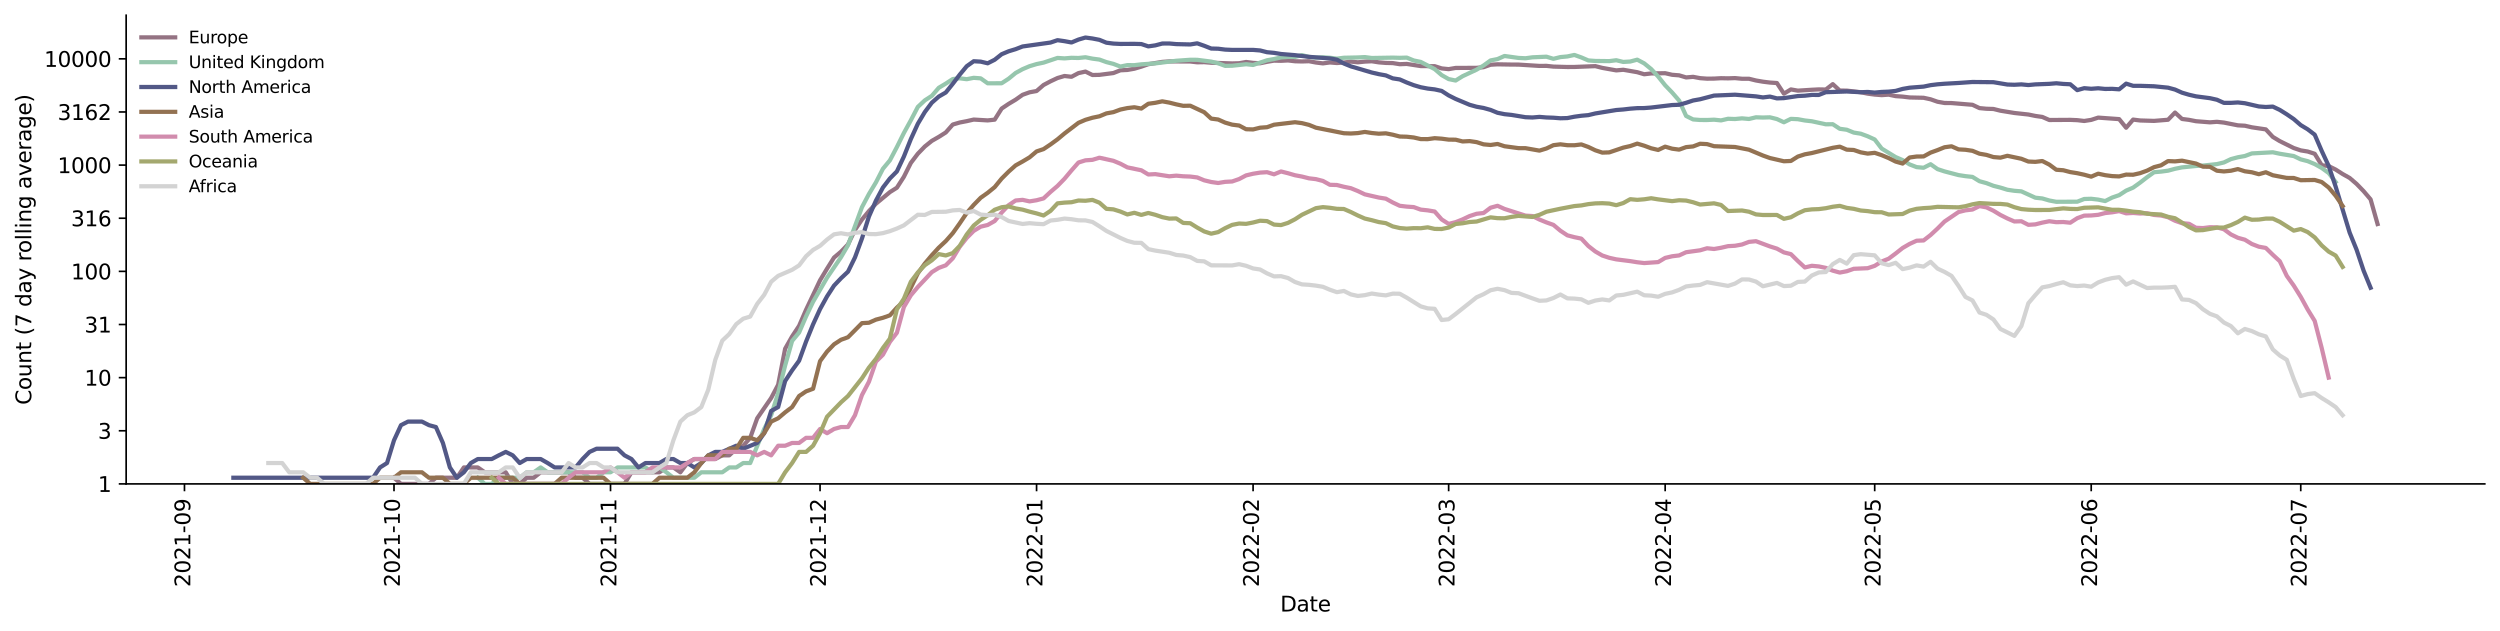 <?xml version="1.0" encoding="utf-8" standalone="no"?>
<!DOCTYPE svg PUBLIC "-//W3C//DTD SVG 1.1//EN"
  "http://www.w3.org/Graphics/SVG/1.1/DTD/svg11.dtd">
<svg xmlns:xlink="http://www.w3.org/1999/xlink" width="1182.891pt" height="298.621pt" viewBox="0 0 1182.891 298.621" xmlns="http://www.w3.org/2000/svg" version="1.1">
 <defs>
  <style type="text/css">*{stroke-linejoin: round; stroke-linecap: butt}</style>
 </defs>
 <g id="figure_1">
  <g id="patch_1">
   <path d="M 0 298.621 
L 1182.891 298.621 
L 1182.891 0 
L 0 0 
z
" style="fill: #ffffff"/>
  </g>
  <g id="axes_1">
   <g id="patch_2">
    <path d="M 59.691 228.96 
L 1175.691 228.96 
L 1175.691 7.2 
L 59.691 7.2 
z
" style="fill: #ffffff"/>
   </g>
   <g id="matplotlib.axis_1">
    <g id="xtick_1">
     <g id="line2d_1">
      <defs>
       <path id="m1a6fc1df89" d="M 0 0 
L 0 3.5 
" style="stroke: #000000; stroke-width: 0.8"/>
      </defs>
      <g>
       <use xlink:href="#m1a6fc1df89" x="87.285" y="228.96" style="stroke: #000000; stroke-width: 0.8"/>
      </g>
     </g>
     <g id="text_1">
      <!-- 2021-09 -->
      <g transform="translate(90.044 277.743)rotate(-90)scale(0.1 -0.1)">
       <defs>
        <path id="DejaVuSans-32" d="M 1228 531 
L 3431 531 
L 3431 0 
L 469 0 
L 469 531 
Q 828 903 1448 1529 
Q 2069 2156 2228 2338 
Q 2531 2678 2651 2914 
Q 2772 3150 2772 3378 
Q 2772 3750 2511 3984 
Q 2250 4219 1831 4219 
Q 1534 4219 1204 4116 
Q 875 4013 500 3803 
L 500 4441 
Q 881 4594 1212 4672 
Q 1544 4750 1819 4750 
Q 2544 4750 2975 4387 
Q 3406 4025 3406 3419 
Q 3406 3131 3298 2873 
Q 3191 2616 2906 2266 
Q 2828 2175 2409 1742 
Q 1991 1309 1228 531 
z
" transform="scale(0.016)"/>
        <path id="DejaVuSans-30" d="M 2034 4250 
Q 1547 4250 1301 3770 
Q 1056 3291 1056 2328 
Q 1056 1369 1301 889 
Q 1547 409 2034 409 
Q 2525 409 2770 889 
Q 3016 1369 3016 2328 
Q 3016 3291 2770 3770 
Q 2525 4250 2034 4250 
z
M 2034 4750 
Q 2819 4750 3233 4129 
Q 3647 3509 3647 2328 
Q 3647 1150 3233 529 
Q 2819 -91 2034 -91 
Q 1250 -91 836 529 
Q 422 1150 422 2328 
Q 422 3509 836 4129 
Q 1250 4750 2034 4750 
z
" transform="scale(0.016)"/>
        <path id="DejaVuSans-31" d="M 794 531 
L 1825 531 
L 1825 4091 
L 703 3866 
L 703 4441 
L 1819 4666 
L 2450 4666 
L 2450 531 
L 3481 531 
L 3481 0 
L 794 0 
L 794 531 
z
" transform="scale(0.016)"/>
        <path id="DejaVuSans-2d" d="M 313 2009 
L 1997 2009 
L 1997 1497 
L 313 1497 
L 313 2009 
z
" transform="scale(0.016)"/>
        <path id="DejaVuSans-39" d="M 703 97 
L 703 672 
Q 941 559 1184 500 
Q 1428 441 1663 441 
Q 2288 441 2617 861 
Q 2947 1281 2994 2138 
Q 2813 1869 2534 1725 
Q 2256 1581 1919 1581 
Q 1219 1581 811 2004 
Q 403 2428 403 3163 
Q 403 3881 828 4315 
Q 1253 4750 1959 4750 
Q 2769 4750 3195 4129 
Q 3622 3509 3622 2328 
Q 3622 1225 3098 567 
Q 2575 -91 1691 -91 
Q 1453 -91 1209 -44 
Q 966 3 703 97 
z
M 1959 2075 
Q 2384 2075 2632 2365 
Q 2881 2656 2881 3163 
Q 2881 3666 2632 3958 
Q 2384 4250 1959 4250 
Q 1534 4250 1286 3958 
Q 1038 3666 1038 3163 
Q 1038 2656 1286 2365 
Q 1534 2075 1959 2075 
z
" transform="scale(0.016)"/>
       </defs>
       <use xlink:href="#DejaVuSans-32"/>
       <use xlink:href="#DejaVuSans-30" x="63.623"/>
       <use xlink:href="#DejaVuSans-32" x="127.246"/>
       <use xlink:href="#DejaVuSans-31" x="190.869"/>
       <use xlink:href="#DejaVuSans-2d" x="254.492"/>
       <use xlink:href="#DejaVuSans-30" x="290.576"/>
       <use xlink:href="#DejaVuSans-39" x="354.199"/>
      </g>
     </g>
    </g>
    <g id="xtick_2">
     <g id="line2d_2">
      <g>
       <use xlink:href="#m1a6fc1df89" x="186.426" y="228.96" style="stroke: #000000; stroke-width: 0.8"/>
      </g>
     </g>
     <g id="text_2">
      <!-- 2021-10 -->
      <g transform="translate(189.186 277.743)rotate(-90)scale(0.1 -0.1)">
       <use xlink:href="#DejaVuSans-32"/>
       <use xlink:href="#DejaVuSans-30" x="63.623"/>
       <use xlink:href="#DejaVuSans-32" x="127.246"/>
       <use xlink:href="#DejaVuSans-31" x="190.869"/>
       <use xlink:href="#DejaVuSans-2d" x="254.492"/>
       <use xlink:href="#DejaVuSans-31" x="290.576"/>
       <use xlink:href="#DejaVuSans-30" x="354.199"/>
      </g>
     </g>
    </g>
    <g id="xtick_3">
     <g id="line2d_3">
      <g>
       <use xlink:href="#m1a6fc1df89" x="288.872" y="228.96" style="stroke: #000000; stroke-width: 0.8"/>
      </g>
     </g>
     <g id="text_3">
      <!-- 2021-11 -->
      <g transform="translate(291.632 277.743)rotate(-90)scale(0.1 -0.1)">
       <use xlink:href="#DejaVuSans-32"/>
       <use xlink:href="#DejaVuSans-30" x="63.623"/>
       <use xlink:href="#DejaVuSans-32" x="127.246"/>
       <use xlink:href="#DejaVuSans-31" x="190.869"/>
       <use xlink:href="#DejaVuSans-2d" x="254.492"/>
       <use xlink:href="#DejaVuSans-31" x="290.576"/>
       <use xlink:href="#DejaVuSans-31" x="354.199"/>
      </g>
     </g>
    </g>
    <g id="xtick_4">
     <g id="line2d_4">
      <g>
       <use xlink:href="#m1a6fc1df89" x="388.013" y="228.96" style="stroke: #000000; stroke-width: 0.8"/>
      </g>
     </g>
     <g id="text_4">
      <!-- 2021-12 -->
      <g transform="translate(390.773 277.743)rotate(-90)scale(0.1 -0.1)">
       <use xlink:href="#DejaVuSans-32"/>
       <use xlink:href="#DejaVuSans-30" x="63.623"/>
       <use xlink:href="#DejaVuSans-32" x="127.246"/>
       <use xlink:href="#DejaVuSans-31" x="190.869"/>
       <use xlink:href="#DejaVuSans-2d" x="254.492"/>
       <use xlink:href="#DejaVuSans-31" x="290.576"/>
       <use xlink:href="#DejaVuSans-32" x="354.199"/>
      </g>
     </g>
    </g>
    <g id="xtick_5">
     <g id="line2d_5">
      <g>
       <use xlink:href="#m1a6fc1df89" x="490.459" y="228.96" style="stroke: #000000; stroke-width: 0.8"/>
      </g>
     </g>
     <g id="text_5">
      <!-- 2022-01 -->
      <g transform="translate(493.219 277.743)rotate(-90)scale(0.1 -0.1)">
       <use xlink:href="#DejaVuSans-32"/>
       <use xlink:href="#DejaVuSans-30" x="63.623"/>
       <use xlink:href="#DejaVuSans-32" x="127.246"/>
       <use xlink:href="#DejaVuSans-32" x="190.869"/>
       <use xlink:href="#DejaVuSans-2d" x="254.492"/>
       <use xlink:href="#DejaVuSans-30" x="290.576"/>
       <use xlink:href="#DejaVuSans-31" x="354.199"/>
      </g>
     </g>
    </g>
    <g id="xtick_6">
     <g id="line2d_6">
      <g>
       <use xlink:href="#m1a6fc1df89" x="592.905" y="228.96" style="stroke: #000000; stroke-width: 0.8"/>
      </g>
     </g>
     <g id="text_6">
      <!-- 2022-02 -->
      <g transform="translate(595.665 277.743)rotate(-90)scale(0.1 -0.1)">
       <use xlink:href="#DejaVuSans-32"/>
       <use xlink:href="#DejaVuSans-30" x="63.623"/>
       <use xlink:href="#DejaVuSans-32" x="127.246"/>
       <use xlink:href="#DejaVuSans-32" x="190.869"/>
       <use xlink:href="#DejaVuSans-2d" x="254.492"/>
       <use xlink:href="#DejaVuSans-30" x="290.576"/>
       <use xlink:href="#DejaVuSans-32" x="354.199"/>
      </g>
     </g>
    </g>
    <g id="xtick_7">
     <g id="line2d_7">
      <g>
       <use xlink:href="#m1a6fc1df89" x="685.437" y="228.96" style="stroke: #000000; stroke-width: 0.8"/>
      </g>
     </g>
     <g id="text_7">
      <!-- 2022-03 -->
      <g transform="translate(688.197 277.743)rotate(-90)scale(0.1 -0.1)">
       <defs>
        <path id="DejaVuSans-33" d="M 2597 2516 
Q 3050 2419 3304 2112 
Q 3559 1806 3559 1356 
Q 3559 666 3084 287 
Q 2609 -91 1734 -91 
Q 1441 -91 1130 -33 
Q 819 25 488 141 
L 488 750 
Q 750 597 1062 519 
Q 1375 441 1716 441 
Q 2309 441 2620 675 
Q 2931 909 2931 1356 
Q 2931 1769 2642 2001 
Q 2353 2234 1838 2234 
L 1294 2234 
L 1294 2753 
L 1863 2753 
Q 2328 2753 2575 2939 
Q 2822 3125 2822 3475 
Q 2822 3834 2567 4026 
Q 2313 4219 1838 4219 
Q 1578 4219 1281 4162 
Q 984 4106 628 3988 
L 628 4550 
Q 988 4650 1302 4700 
Q 1616 4750 1894 4750 
Q 2613 4750 3031 4423 
Q 3450 4097 3450 3541 
Q 3450 3153 3228 2886 
Q 3006 2619 2597 2516 
z
" transform="scale(0.016)"/>
       </defs>
       <use xlink:href="#DejaVuSans-32"/>
       <use xlink:href="#DejaVuSans-30" x="63.623"/>
       <use xlink:href="#DejaVuSans-32" x="127.246"/>
       <use xlink:href="#DejaVuSans-32" x="190.869"/>
       <use xlink:href="#DejaVuSans-2d" x="254.492"/>
       <use xlink:href="#DejaVuSans-30" x="290.576"/>
       <use xlink:href="#DejaVuSans-33" x="354.199"/>
      </g>
     </g>
    </g>
    <g id="xtick_8">
     <g id="line2d_8">
      <g>
       <use xlink:href="#m1a6fc1df89" x="787.883" y="228.96" style="stroke: #000000; stroke-width: 0.8"/>
      </g>
     </g>
     <g id="text_8">
      <!-- 2022-04 -->
      <g transform="translate(790.642 277.743)rotate(-90)scale(0.1 -0.1)">
       <defs>
        <path id="DejaVuSans-34" d="M 2419 4116 
L 825 1625 
L 2419 1625 
L 2419 4116 
z
M 2253 4666 
L 3047 4666 
L 3047 1625 
L 3713 1625 
L 3713 1100 
L 3047 1100 
L 3047 0 
L 2419 0 
L 2419 1100 
L 313 1100 
L 313 1709 
L 2253 4666 
z
" transform="scale(0.016)"/>
       </defs>
       <use xlink:href="#DejaVuSans-32"/>
       <use xlink:href="#DejaVuSans-30" x="63.623"/>
       <use xlink:href="#DejaVuSans-32" x="127.246"/>
       <use xlink:href="#DejaVuSans-32" x="190.869"/>
       <use xlink:href="#DejaVuSans-2d" x="254.492"/>
       <use xlink:href="#DejaVuSans-30" x="290.576"/>
       <use xlink:href="#DejaVuSans-34" x="354.199"/>
      </g>
     </g>
    </g>
    <g id="xtick_9">
     <g id="line2d_9">
      <g>
       <use xlink:href="#m1a6fc1df89" x="887.024" y="228.96" style="stroke: #000000; stroke-width: 0.8"/>
      </g>
     </g>
     <g id="text_9">
      <!-- 2022-05 -->
      <g transform="translate(889.784 277.743)rotate(-90)scale(0.1 -0.1)">
       <defs>
        <path id="DejaVuSans-35" d="M 691 4666 
L 3169 4666 
L 3169 4134 
L 1269 4134 
L 1269 2991 
Q 1406 3038 1543 3061 
Q 1681 3084 1819 3084 
Q 2600 3084 3056 2656 
Q 3513 2228 3513 1497 
Q 3513 744 3044 326 
Q 2575 -91 1722 -91 
Q 1428 -91 1123 -41 
Q 819 9 494 109 
L 494 744 
Q 775 591 1075 516 
Q 1375 441 1709 441 
Q 2250 441 2565 725 
Q 2881 1009 2881 1497 
Q 2881 1984 2565 2268 
Q 2250 2553 1709 2553 
Q 1456 2553 1204 2497 
Q 953 2441 691 2322 
L 691 4666 
z
" transform="scale(0.016)"/>
       </defs>
       <use xlink:href="#DejaVuSans-32"/>
       <use xlink:href="#DejaVuSans-30" x="63.623"/>
       <use xlink:href="#DejaVuSans-32" x="127.246"/>
       <use xlink:href="#DejaVuSans-32" x="190.869"/>
       <use xlink:href="#DejaVuSans-2d" x="254.492"/>
       <use xlink:href="#DejaVuSans-30" x="290.576"/>
       <use xlink:href="#DejaVuSans-35" x="354.199"/>
      </g>
     </g>
    </g>
    <g id="xtick_10">
     <g id="line2d_10">
      <g>
       <use xlink:href="#m1a6fc1df89" x="989.47" y="228.96" style="stroke: #000000; stroke-width: 0.8"/>
      </g>
     </g>
     <g id="text_10">
      <!-- 2022-06 -->
      <g transform="translate(992.23 277.743)rotate(-90)scale(0.1 -0.1)">
       <defs>
        <path id="DejaVuSans-36" d="M 2113 2584 
Q 1688 2584 1439 2293 
Q 1191 2003 1191 1497 
Q 1191 994 1439 701 
Q 1688 409 2113 409 
Q 2538 409 2786 701 
Q 3034 994 3034 1497 
Q 3034 2003 2786 2293 
Q 2538 2584 2113 2584 
z
M 3366 4563 
L 3366 3988 
Q 3128 4100 2886 4159 
Q 2644 4219 2406 4219 
Q 1781 4219 1451 3797 
Q 1122 3375 1075 2522 
Q 1259 2794 1537 2939 
Q 1816 3084 2150 3084 
Q 2853 3084 3261 2657 
Q 3669 2231 3669 1497 
Q 3669 778 3244 343 
Q 2819 -91 2113 -91 
Q 1303 -91 875 529 
Q 447 1150 447 2328 
Q 447 3434 972 4092 
Q 1497 4750 2381 4750 
Q 2619 4750 2861 4703 
Q 3103 4656 3366 4563 
z
" transform="scale(0.016)"/>
       </defs>
       <use xlink:href="#DejaVuSans-32"/>
       <use xlink:href="#DejaVuSans-30" x="63.623"/>
       <use xlink:href="#DejaVuSans-32" x="127.246"/>
       <use xlink:href="#DejaVuSans-32" x="190.869"/>
       <use xlink:href="#DejaVuSans-2d" x="254.492"/>
       <use xlink:href="#DejaVuSans-30" x="290.576"/>
       <use xlink:href="#DejaVuSans-36" x="354.199"/>
      </g>
     </g>
    </g>
    <g id="xtick_11">
     <g id="line2d_11">
      <g>
       <use xlink:href="#m1a6fc1df89" x="1088.612" y="228.96" style="stroke: #000000; stroke-width: 0.8"/>
      </g>
     </g>
     <g id="text_11">
      <!-- 2022-07 -->
      <g transform="translate(1091.371 277.743)rotate(-90)scale(0.1 -0.1)">
       <defs>
        <path id="DejaVuSans-37" d="M 525 4666 
L 3525 4666 
L 3525 4397 
L 1831 0 
L 1172 0 
L 2766 4134 
L 525 4134 
L 525 4666 
z
" transform="scale(0.016)"/>
       </defs>
       <use xlink:href="#DejaVuSans-32"/>
       <use xlink:href="#DejaVuSans-30" x="63.623"/>
       <use xlink:href="#DejaVuSans-32" x="127.246"/>
       <use xlink:href="#DejaVuSans-32" x="190.869"/>
       <use xlink:href="#DejaVuSans-2d" x="254.492"/>
       <use xlink:href="#DejaVuSans-30" x="290.576"/>
       <use xlink:href="#DejaVuSans-37" x="354.199"/>
      </g>
     </g>
    </g>
    <g id="text_12">
     <!-- Date -->
     <g transform="translate(605.74 289.341)scale(0.1 -0.1)">
      <defs>
       <path id="DejaVuSans-44" d="M 1259 4147 
L 1259 519 
L 2022 519 
Q 2988 519 3436 956 
Q 3884 1394 3884 2338 
Q 3884 3275 3436 3711 
Q 2988 4147 2022 4147 
L 1259 4147 
z
M 628 4666 
L 1925 4666 
Q 3281 4666 3915 4102 
Q 4550 3538 4550 2338 
Q 4550 1131 3912 565 
Q 3275 0 1925 0 
L 628 0 
L 628 4666 
z
" transform="scale(0.016)"/>
       <path id="DejaVuSans-61" d="M 2194 1759 
Q 1497 1759 1228 1600 
Q 959 1441 959 1056 
Q 959 750 1161 570 
Q 1363 391 1709 391 
Q 2188 391 2477 730 
Q 2766 1069 2766 1631 
L 2766 1759 
L 2194 1759 
z
M 3341 1997 
L 3341 0 
L 2766 0 
L 2766 531 
Q 2569 213 2275 61 
Q 1981 -91 1556 -91 
Q 1019 -91 701 211 
Q 384 513 384 1019 
Q 384 1609 779 1909 
Q 1175 2209 1959 2209 
L 2766 2209 
L 2766 2266 
Q 2766 2663 2505 2880 
Q 2244 3097 1772 3097 
Q 1472 3097 1187 3025 
Q 903 2953 641 2809 
L 641 3341 
Q 956 3463 1253 3523 
Q 1550 3584 1831 3584 
Q 2591 3584 2966 3190 
Q 3341 2797 3341 1997 
z
" transform="scale(0.016)"/>
       <path id="DejaVuSans-74" d="M 1172 4494 
L 1172 3500 
L 2356 3500 
L 2356 3053 
L 1172 3053 
L 1172 1153 
Q 1172 725 1289 603 
Q 1406 481 1766 481 
L 2356 481 
L 2356 0 
L 1766 0 
Q 1100 0 847 248 
Q 594 497 594 1153 
L 594 3053 
L 172 3053 
L 172 3500 
L 594 3500 
L 594 4494 
L 1172 4494 
z
" transform="scale(0.016)"/>
       <path id="DejaVuSans-65" d="M 3597 1894 
L 3597 1613 
L 953 1613 
Q 991 1019 1311 708 
Q 1631 397 2203 397 
Q 2534 397 2845 478 
Q 3156 559 3463 722 
L 3463 178 
Q 3153 47 2828 -22 
Q 2503 -91 2169 -91 
Q 1331 -91 842 396 
Q 353 884 353 1716 
Q 353 2575 817 3079 
Q 1281 3584 2069 3584 
Q 2775 3584 3186 3129 
Q 3597 2675 3597 1894 
z
M 3022 2063 
Q 3016 2534 2758 2815 
Q 2500 3097 2075 3097 
Q 1594 3097 1305 2825 
Q 1016 2553 972 2059 
L 3022 2063 
z
" transform="scale(0.016)"/>
      </defs>
      <use xlink:href="#DejaVuSans-44"/>
      <use xlink:href="#DejaVuSans-61" x="77.002"/>
      <use xlink:href="#DejaVuSans-74" x="138.281"/>
      <use xlink:href="#DejaVuSans-65" x="177.49"/>
     </g>
    </g>
   </g>
   <g id="matplotlib.axis_2">
    <g id="ytick_1">
     <g id="line2d_12">
      <defs>
       <path id="m52cf02fa16" d="M 0 0 
L -3.5 0 
" style="stroke: #000000; stroke-width: 0.8"/>
      </defs>
      <g>
       <use xlink:href="#m52cf02fa16" x="59.691" y="228.96" style="stroke: #000000; stroke-width: 0.8"/>
      </g>
     </g>
     <g id="text_13">
      <!-- 1 -->
      <g transform="translate(46.328 232.759)scale(0.1 -0.1)">
       <use xlink:href="#DejaVuSans-31"/>
      </g>
     </g>
    </g>
    <g id="ytick_2">
     <g id="line2d_13">
      <g>
       <use xlink:href="#m52cf02fa16" x="59.691" y="203.82" style="stroke: #000000; stroke-width: 0.8"/>
      </g>
     </g>
     <g id="text_14">
      <!-- 3 -->
      <g transform="translate(46.328 207.619)scale(0.1 -0.1)">
       <use xlink:href="#DejaVuSans-33"/>
      </g>
     </g>
    </g>
    <g id="ytick_3">
     <g id="line2d_14">
      <g>
       <use xlink:href="#m52cf02fa16" x="59.691" y="178.68" style="stroke: #000000; stroke-width: 0.8"/>
      </g>
     </g>
     <g id="text_15">
      <!-- 10 -->
      <g transform="translate(39.966 182.479)scale(0.1 -0.1)">
       <use xlink:href="#DejaVuSans-31"/>
       <use xlink:href="#DejaVuSans-30" x="63.623"/>
      </g>
     </g>
    </g>
    <g id="ytick_4">
     <g id="line2d_15">
      <g>
       <use xlink:href="#m52cf02fa16" x="59.691" y="153.54" style="stroke: #000000; stroke-width: 0.8"/>
      </g>
     </g>
     <g id="text_16">
      <!-- 31 -->
      <g transform="translate(39.966 157.34)scale(0.1 -0.1)">
       <use xlink:href="#DejaVuSans-33"/>
       <use xlink:href="#DejaVuSans-31" x="63.623"/>
      </g>
     </g>
    </g>
    <g id="ytick_5">
     <g id="line2d_16">
      <g>
       <use xlink:href="#m52cf02fa16" x="59.691" y="128.401" style="stroke: #000000; stroke-width: 0.8"/>
      </g>
     </g>
     <g id="text_17">
      <!-- 100 -->
      <g transform="translate(33.603 132.2)scale(0.1 -0.1)">
       <use xlink:href="#DejaVuSans-31"/>
       <use xlink:href="#DejaVuSans-30" x="63.623"/>
       <use xlink:href="#DejaVuSans-30" x="127.246"/>
      </g>
     </g>
    </g>
    <g id="ytick_6">
     <g id="line2d_17">
      <g>
       <use xlink:href="#m52cf02fa16" x="59.691" y="103.261" style="stroke: #000000; stroke-width: 0.8"/>
      </g>
     </g>
     <g id="text_18">
      <!-- 316 -->
      <g transform="translate(33.603 107.06)scale(0.1 -0.1)">
       <use xlink:href="#DejaVuSans-33"/>
       <use xlink:href="#DejaVuSans-31" x="63.623"/>
       <use xlink:href="#DejaVuSans-36" x="127.246"/>
      </g>
     </g>
    </g>
    <g id="ytick_7">
     <g id="line2d_18">
      <g>
       <use xlink:href="#m52cf02fa16" x="59.691" y="78.121" style="stroke: #000000; stroke-width: 0.8"/>
      </g>
     </g>
     <g id="text_19">
      <!-- 1000 -->
      <g transform="translate(27.241 81.92)scale(0.1 -0.1)">
       <use xlink:href="#DejaVuSans-31"/>
       <use xlink:href="#DejaVuSans-30" x="63.623"/>
       <use xlink:href="#DejaVuSans-30" x="127.246"/>
       <use xlink:href="#DejaVuSans-30" x="190.869"/>
      </g>
     </g>
    </g>
    <g id="ytick_8">
     <g id="line2d_19">
      <g>
       <use xlink:href="#m52cf02fa16" x="59.691" y="52.981" style="stroke: #000000; stroke-width: 0.8"/>
      </g>
     </g>
     <g id="text_20">
      <!-- 3162 -->
      <g transform="translate(27.241 56.78)scale(0.1 -0.1)">
       <use xlink:href="#DejaVuSans-33"/>
       <use xlink:href="#DejaVuSans-31" x="63.623"/>
       <use xlink:href="#DejaVuSans-36" x="127.246"/>
       <use xlink:href="#DejaVuSans-32" x="190.869"/>
      </g>
     </g>
    </g>
    <g id="ytick_9">
     <g id="line2d_20">
      <g>
       <use xlink:href="#m52cf02fa16" x="59.691" y="27.841" style="stroke: #000000; stroke-width: 0.8"/>
      </g>
     </g>
     <g id="text_21">
      <!-- 10000 -->
      <g transform="translate(20.878 31.64)scale(0.1 -0.1)">
       <use xlink:href="#DejaVuSans-31"/>
       <use xlink:href="#DejaVuSans-30" x="63.623"/>
       <use xlink:href="#DejaVuSans-30" x="127.246"/>
       <use xlink:href="#DejaVuSans-30" x="190.869"/>
       <use xlink:href="#DejaVuSans-30" x="254.492"/>
      </g>
     </g>
    </g>
    <g id="text_22">
     <!-- Count (7 day rolling average) -->
     <g transform="translate(14.798 191.548)rotate(-90)scale(0.1 -0.1)">
      <defs>
       <path id="DejaVuSans-43" d="M 4122 4306 
L 4122 3641 
Q 3803 3938 3442 4084 
Q 3081 4231 2675 4231 
Q 1875 4231 1450 3742 
Q 1025 3253 1025 2328 
Q 1025 1406 1450 917 
Q 1875 428 2675 428 
Q 3081 428 3442 575 
Q 3803 722 4122 1019 
L 4122 359 
Q 3791 134 3420 21 
Q 3050 -91 2638 -91 
Q 1578 -91 968 557 
Q 359 1206 359 2328 
Q 359 3453 968 4101 
Q 1578 4750 2638 4750 
Q 3056 4750 3426 4639 
Q 3797 4528 4122 4306 
z
" transform="scale(0.016)"/>
       <path id="DejaVuSans-6f" d="M 1959 3097 
Q 1497 3097 1228 2736 
Q 959 2375 959 1747 
Q 959 1119 1226 758 
Q 1494 397 1959 397 
Q 2419 397 2687 759 
Q 2956 1122 2956 1747 
Q 2956 2369 2687 2733 
Q 2419 3097 1959 3097 
z
M 1959 3584 
Q 2709 3584 3137 3096 
Q 3566 2609 3566 1747 
Q 3566 888 3137 398 
Q 2709 -91 1959 -91 
Q 1206 -91 779 398 
Q 353 888 353 1747 
Q 353 2609 779 3096 
Q 1206 3584 1959 3584 
z
" transform="scale(0.016)"/>
       <path id="DejaVuSans-75" d="M 544 1381 
L 544 3500 
L 1119 3500 
L 1119 1403 
Q 1119 906 1312 657 
Q 1506 409 1894 409 
Q 2359 409 2629 706 
Q 2900 1003 2900 1516 
L 2900 3500 
L 3475 3500 
L 3475 0 
L 2900 0 
L 2900 538 
Q 2691 219 2414 64 
Q 2138 -91 1772 -91 
Q 1169 -91 856 284 
Q 544 659 544 1381 
z
M 1991 3584 
L 1991 3584 
z
" transform="scale(0.016)"/>
       <path id="DejaVuSans-6e" d="M 3513 2113 
L 3513 0 
L 2938 0 
L 2938 2094 
Q 2938 2591 2744 2837 
Q 2550 3084 2163 3084 
Q 1697 3084 1428 2787 
Q 1159 2491 1159 1978 
L 1159 0 
L 581 0 
L 581 3500 
L 1159 3500 
L 1159 2956 
Q 1366 3272 1645 3428 
Q 1925 3584 2291 3584 
Q 2894 3584 3203 3211 
Q 3513 2838 3513 2113 
z
" transform="scale(0.016)"/>
       <path id="DejaVuSans-20" transform="scale(0.016)"/>
       <path id="DejaVuSans-28" d="M 1984 4856 
Q 1566 4138 1362 3434 
Q 1159 2731 1159 2009 
Q 1159 1288 1364 580 
Q 1569 -128 1984 -844 
L 1484 -844 
Q 1016 -109 783 600 
Q 550 1309 550 2009 
Q 550 2706 781 3412 
Q 1013 4119 1484 4856 
L 1984 4856 
z
" transform="scale(0.016)"/>
       <path id="DejaVuSans-64" d="M 2906 2969 
L 2906 4863 
L 3481 4863 
L 3481 0 
L 2906 0 
L 2906 525 
Q 2725 213 2448 61 
Q 2172 -91 1784 -91 
Q 1150 -91 751 415 
Q 353 922 353 1747 
Q 353 2572 751 3078 
Q 1150 3584 1784 3584 
Q 2172 3584 2448 3432 
Q 2725 3281 2906 2969 
z
M 947 1747 
Q 947 1113 1208 752 
Q 1469 391 1925 391 
Q 2381 391 2643 752 
Q 2906 1113 2906 1747 
Q 2906 2381 2643 2742 
Q 2381 3103 1925 3103 
Q 1469 3103 1208 2742 
Q 947 2381 947 1747 
z
" transform="scale(0.016)"/>
       <path id="DejaVuSans-79" d="M 2059 -325 
Q 1816 -950 1584 -1140 
Q 1353 -1331 966 -1331 
L 506 -1331 
L 506 -850 
L 844 -850 
Q 1081 -850 1212 -737 
Q 1344 -625 1503 -206 
L 1606 56 
L 191 3500 
L 800 3500 
L 1894 763 
L 2988 3500 
L 3597 3500 
L 2059 -325 
z
" transform="scale(0.016)"/>
       <path id="DejaVuSans-72" d="M 2631 2963 
Q 2534 3019 2420 3045 
Q 2306 3072 2169 3072 
Q 1681 3072 1420 2755 
Q 1159 2438 1159 1844 
L 1159 0 
L 581 0 
L 581 3500 
L 1159 3500 
L 1159 2956 
Q 1341 3275 1631 3429 
Q 1922 3584 2338 3584 
Q 2397 3584 2469 3576 
Q 2541 3569 2628 3553 
L 2631 2963 
z
" transform="scale(0.016)"/>
       <path id="DejaVuSans-6c" d="M 603 4863 
L 1178 4863 
L 1178 0 
L 603 0 
L 603 4863 
z
" transform="scale(0.016)"/>
       <path id="DejaVuSans-69" d="M 603 3500 
L 1178 3500 
L 1178 0 
L 603 0 
L 603 3500 
z
M 603 4863 
L 1178 4863 
L 1178 4134 
L 603 4134 
L 603 4863 
z
" transform="scale(0.016)"/>
       <path id="DejaVuSans-67" d="M 2906 1791 
Q 2906 2416 2648 2759 
Q 2391 3103 1925 3103 
Q 1463 3103 1205 2759 
Q 947 2416 947 1791 
Q 947 1169 1205 825 
Q 1463 481 1925 481 
Q 2391 481 2648 825 
Q 2906 1169 2906 1791 
z
M 3481 434 
Q 3481 -459 3084 -895 
Q 2688 -1331 1869 -1331 
Q 1566 -1331 1297 -1286 
Q 1028 -1241 775 -1147 
L 775 -588 
Q 1028 -725 1275 -790 
Q 1522 -856 1778 -856 
Q 2344 -856 2625 -561 
Q 2906 -266 2906 331 
L 2906 616 
Q 2728 306 2450 153 
Q 2172 0 1784 0 
Q 1141 0 747 490 
Q 353 981 353 1791 
Q 353 2603 747 3093 
Q 1141 3584 1784 3584 
Q 2172 3584 2450 3431 
Q 2728 3278 2906 2969 
L 2906 3500 
L 3481 3500 
L 3481 434 
z
" transform="scale(0.016)"/>
       <path id="DejaVuSans-76" d="M 191 3500 
L 800 3500 
L 1894 563 
L 2988 3500 
L 3597 3500 
L 2284 0 
L 1503 0 
L 191 3500 
z
" transform="scale(0.016)"/>
       <path id="DejaVuSans-29" d="M 513 4856 
L 1013 4856 
Q 1481 4119 1714 3412 
Q 1947 2706 1947 2009 
Q 1947 1309 1714 600 
Q 1481 -109 1013 -844 
L 513 -844 
Q 928 -128 1133 580 
Q 1338 1288 1338 2009 
Q 1338 2731 1133 3434 
Q 928 4138 513 4856 
z
" transform="scale(0.016)"/>
      </defs>
      <use xlink:href="#DejaVuSans-43"/>
      <use xlink:href="#DejaVuSans-6f" x="69.824"/>
      <use xlink:href="#DejaVuSans-75" x="131.006"/>
      <use xlink:href="#DejaVuSans-6e" x="194.385"/>
      <use xlink:href="#DejaVuSans-74" x="257.764"/>
      <use xlink:href="#DejaVuSans-20" x="296.973"/>
      <use xlink:href="#DejaVuSans-28" x="328.76"/>
      <use xlink:href="#DejaVuSans-37" x="367.773"/>
      <use xlink:href="#DejaVuSans-20" x="431.396"/>
      <use xlink:href="#DejaVuSans-64" x="463.184"/>
      <use xlink:href="#DejaVuSans-61" x="526.66"/>
      <use xlink:href="#DejaVuSans-79" x="587.939"/>
      <use xlink:href="#DejaVuSans-20" x="647.119"/>
      <use xlink:href="#DejaVuSans-72" x="678.906"/>
      <use xlink:href="#DejaVuSans-6f" x="717.77"/>
      <use xlink:href="#DejaVuSans-6c" x="778.951"/>
      <use xlink:href="#DejaVuSans-6c" x="806.734"/>
      <use xlink:href="#DejaVuSans-69" x="834.518"/>
      <use xlink:href="#DejaVuSans-6e" x="862.301"/>
      <use xlink:href="#DejaVuSans-67" x="925.68"/>
      <use xlink:href="#DejaVuSans-20" x="989.156"/>
      <use xlink:href="#DejaVuSans-61" x="1020.943"/>
      <use xlink:href="#DejaVuSans-76" x="1082.223"/>
      <use xlink:href="#DejaVuSans-65" x="1141.402"/>
      <use xlink:href="#DejaVuSans-72" x="1202.926"/>
      <use xlink:href="#DejaVuSans-61" x="1244.039"/>
      <use xlink:href="#DejaVuSans-67" x="1305.318"/>
      <use xlink:href="#DejaVuSans-65" x="1368.795"/>
      <use xlink:href="#DejaVuSans-29" x="1430.318"/>
     </g>
    </g>
   </g>
   <g id="line2d_21">
    <path d="M 186.426 226.044 
L 189.731 228.96 
L 202.95 228.96 
L 206.254 226.044 
L 216.169 226.044 
L 219.473 221.172 
L 226.083 221.172 
L 229.387 223.472 
L 239.302 223.472 
L 242.606 228.96 
L 245.911 228.96 
L 249.216 226.044 
L 252.52 226.044 
L 255.825 223.472 
L 269.044 223.472 
L 272.349 226.044 
L 275.653 226.044 
L 278.958 228.96 
L 295.482 228.96 
L 298.786 223.472 
L 312.005 223.472 
L 315.31 221.172 
L 318.615 221.172 
L 321.919 223.472 
L 325.224 219.09 
L 328.529 217.19 
L 338.443 217.19 
L 341.747 215.443 
L 345.052 215.443 
L 348.357 212.318 
L 351.662 210.908 
L 354.966 207.156 
L 358.271 197.922 
L 364.88 188.328 
L 368.185 182.046 
L 371.49 164.995 
L 374.795 159.177 
L 378.099 154.177 
L 381.404 146.541 
L 388.013 132.62 
L 391.318 127.128 
L 394.623 121.87 
L 397.928 119.074 
L 401.232 115.67 
L 404.537 108.795 
L 407.842 103.867 
L 411.146 99.874 
L 414.451 96.391 
L 421.06 90.899 
L 424.365 88.817 
L 427.67 83.654 
L 430.975 77.082 
L 434.279 72.735 
L 437.584 69.319 
L 440.889 66.661 
L 444.193 64.77 
L 447.498 62.678 
L 450.803 58.93 
L 454.108 57.964 
L 457.412 57.328 
L 460.717 56.573 
L 467.326 56.969 
L 470.631 56.614 
L 473.936 51.372 
L 477.241 49.147 
L 480.545 47.177 
L 483.85 44.851 
L 487.155 43.67 
L 490.459 43.071 
L 493.764 40.214 
L 497.069 38.467 
L 500.373 36.918 
L 503.678 35.955 
L 506.983 36.332 
L 510.288 34.588 
L 513.592 33.87 
L 516.897 35.488 
L 520.202 35.418 
L 526.811 34.562 
L 530.116 33.26 
L 533.421 33.097 
L 536.725 32.515 
L 540.03 31.532 
L 543.335 30.379 
L 549.944 29.284 
L 553.249 29.053 
L 563.163 29.103 
L 566.468 29.474 
L 569.772 29.414 
L 573.077 29.686 
L 582.991 30.014 
L 586.296 29.924 
L 589.601 29.327 
L 592.905 29.751 
L 596.21 29.938 
L 599.515 29.249 
L 602.819 28.69 
L 606.124 28.768 
L 609.429 28.599 
L 612.734 28.982 
L 616.038 29.074 
L 619.343 28.964 
L 622.648 29.585 
L 625.952 29.988 
L 629.257 29.554 
L 632.562 29.824 
L 635.867 29.586 
L 639.171 29.148 
L 642.476 29.483 
L 645.781 29.148 
L 649.085 28.989 
L 652.39 29.508 
L 655.695 29.771 
L 658.999 29.852 
L 662.304 30.38 
L 665.609 30.247 
L 672.218 31.259 
L 678.828 31.316 
L 682.132 32.375 
L 685.437 32.714 
L 688.742 32.146 
L 698.656 32.095 
L 701.961 31.791 
L 705.265 30.625 
L 708.57 30.431 
L 715.18 30.55 
L 718.484 30.565 
L 728.398 31.191 
L 731.703 31.163 
L 735.008 31.515 
L 741.617 31.699 
L 744.922 31.684 
L 754.836 31.293 
L 758.141 32.127 
L 764.75 33.304 
L 768.055 33.012 
L 774.664 34.154 
L 777.969 35.136 
L 781.274 34.751 
L 787.883 34.634 
L 791.188 35.389 
L 794.493 35.648 
L 797.797 36.639 
L 801.102 36.36 
L 804.407 36.981 
L 807.711 37.222 
L 811.016 37.188 
L 814.321 37.001 
L 817.625 37.069 
L 820.93 36.954 
L 824.235 37.268 
L 827.54 37.266 
L 830.844 38.079 
L 834.149 38.654 
L 837.454 39.063 
L 840.758 39.284 
L 844.063 44.322 
L 847.368 42.31 
L 850.673 42.893 
L 857.282 42.472 
L 860.587 42.301 
L 863.891 42.36 
L 867.196 39.812 
L 870.501 42.855 
L 873.806 42.883 
L 880.415 43.635 
L 883.72 44.315 
L 887.024 44.758 
L 890.329 45.01 
L 893.634 44.787 
L 896.938 45.487 
L 900.243 45.715 
L 903.548 46.115 
L 910.157 46.266 
L 913.462 46.981 
L 916.767 48.141 
L 920.071 48.729 
L 923.376 48.762 
L 933.29 49.585 
L 936.595 51.148 
L 939.9 51.461 
L 943.204 51.562 
L 946.509 52.379 
L 953.119 53.459 
L 959.728 54.18 
L 963.033 54.854 
L 966.337 55.331 
L 969.642 56.78 
L 979.556 56.716 
L 982.861 56.854 
L 986.166 57.239 
L 989.47 56.722 
L 992.775 55.65 
L 1002.689 56.359 
L 1005.994 60.434 
L 1009.299 56.583 
L 1012.603 56.998 
L 1019.213 57.201 
L 1025.822 56.663 
L 1029.127 53.259 
L 1032.432 56.285 
L 1035.736 56.709 
L 1039.041 57.355 
L 1045.65 57.884 
L 1048.955 57.637 
L 1052.26 58 
L 1058.869 59.307 
L 1062.174 59.485 
L 1065.479 60.241 
L 1072.088 61.219 
L 1075.393 64.774 
L 1078.697 66.776 
L 1085.307 70.046 
L 1088.612 71.156 
L 1091.916 71.697 
L 1095.221 72.76 
L 1098.526 78.171 
L 1101.83 78.587 
L 1105.135 80.235 
L 1108.44 82.337 
L 1111.745 84.196 
L 1115.049 87.034 
L 1118.354 90.445 
L 1121.659 94.337 
L 1124.963 106.007 
L 1124.963 106.007 
" clip-path="url(#pba041b5f69)" style="fill: none; stroke: #947383; stroke-width: 2; stroke-linecap: square"/>
   </g>
   <g id="line2d_22">
    <path d="M 226.083 226.044 
L 229.387 228.96 
L 232.692 228.96 
L 235.997 226.044 
L 245.911 226.044 
L 249.216 223.472 
L 252.52 223.472 
L 255.825 221.172 
L 259.13 223.472 
L 275.653 223.472 
L 278.958 226.044 
L 282.263 226.044 
L 285.567 223.472 
L 288.872 223.472 
L 292.177 221.172 
L 305.396 221.172 
L 308.7 223.472 
L 312.005 221.172 
L 315.31 223.472 
L 318.615 226.044 
L 328.529 226.044 
L 331.833 223.472 
L 341.747 223.472 
L 345.052 221.172 
L 348.357 221.172 
L 351.662 219.09 
L 354.966 219.09 
L 361.576 202.984 
L 364.88 196.466 
L 368.185 186.028 
L 371.49 172.951 
L 374.795 161.322 
L 378.099 157.341 
L 381.404 149.694 
L 384.709 142.8 
L 391.318 131.406 
L 397.928 121.686 
L 401.232 116.038 
L 407.842 98.036 
L 411.146 91.797 
L 414.451 86.305 
L 417.756 79.864 
L 421.06 75.876 
L 424.365 69.581 
L 427.67 62.929 
L 430.975 56.914 
L 434.279 50.586 
L 437.584 47.49 
L 440.889 45.353 
L 444.193 41.534 
L 447.498 39.553 
L 450.803 37.408 
L 454.108 37.051 
L 457.412 37.476 
L 460.717 36.825 
L 464.022 37.071 
L 467.326 39.417 
L 473.936 39.396 
L 477.241 37.239 
L 480.545 34.53 
L 483.85 32.72 
L 487.155 31.317 
L 490.459 30.32 
L 493.764 29.626 
L 500.373 27.409 
L 503.678 27.625 
L 506.983 27.35 
L 510.288 27.435 
L 513.592 27.09 
L 516.897 27.748 
L 520.202 28.185 
L 523.506 29.385 
L 526.811 30.23 
L 530.116 31.49 
L 533.421 30.813 
L 536.725 30.835 
L 540.03 30.437 
L 546.639 29.99 
L 553.249 29.171 
L 556.554 28.749 
L 563.163 28.282 
L 566.468 28.305 
L 573.077 29.146 
L 576.382 29.932 
L 579.686 31.171 
L 582.991 31.103 
L 589.601 30.387 
L 592.905 30.738 
L 599.515 28.523 
L 602.819 27.929 
L 606.124 27.175 
L 609.429 26.92 
L 612.734 26.951 
L 616.038 26.075 
L 619.343 26.924 
L 622.648 27.257 
L 625.952 27.121 
L 629.257 27.323 
L 632.562 27.746 
L 635.867 27.326 
L 642.476 27.182 
L 645.781 27.009 
L 649.085 27.442 
L 658.999 27.268 
L 662.304 27.36 
L 665.609 27.256 
L 668.914 28.612 
L 672.218 29.291 
L 678.828 32.689 
L 682.132 35.537 
L 685.437 37.418 
L 688.742 38.106 
L 692.047 36.055 
L 698.656 32.962 
L 701.961 30.994 
L 705.265 28.599 
L 708.57 27.943 
L 711.875 26.488 
L 718.484 27.41 
L 721.789 27.563 
L 725.094 27.118 
L 731.703 26.828 
L 735.008 27.828 
L 738.312 27.01 
L 741.617 26.71 
L 744.922 25.997 
L 748.227 27.176 
L 751.531 28.6 
L 754.836 28.84 
L 761.445 28.924 
L 764.75 28.504 
L 768.055 29.307 
L 771.36 29.111 
L 774.664 28.234 
L 777.969 29.985 
L 781.274 32.679 
L 784.578 36.223 
L 787.883 40.361 
L 791.188 43.781 
L 794.493 47.594 
L 797.797 54.867 
L 801.102 56.508 
L 804.407 56.767 
L 807.711 56.781 
L 811.016 56.63 
L 814.321 56.965 
L 817.625 56.201 
L 820.93 56.313 
L 824.235 56.002 
L 827.54 56.29 
L 830.844 55.502 
L 834.149 55.612 
L 837.454 55.509 
L 840.758 56.326 
L 844.063 57.852 
L 847.368 56.243 
L 850.673 56.398 
L 853.977 57.006 
L 857.282 57.379 
L 863.891 58.814 
L 867.196 58.767 
L 870.501 60.939 
L 873.806 61.387 
L 877.11 62.732 
L 880.415 63.26 
L 883.72 64.486 
L 887.024 65.994 
L 890.329 70.297 
L 896.938 74.328 
L 900.243 75.744 
L 903.548 77.799 
L 906.853 79.071 
L 910.157 79.379 
L 913.462 77.698 
L 916.767 80.02 
L 920.071 81.104 
L 926.681 82.842 
L 929.986 83.351 
L 933.29 83.707 
L 936.595 85.749 
L 939.9 86.648 
L 943.204 87.92 
L 946.509 88.761 
L 949.814 89.785 
L 953.119 90.281 
L 956.423 90.544 
L 963.033 93.545 
L 966.337 93.902 
L 969.642 94.868 
L 972.947 95.481 
L 982.861 95.433 
L 986.166 94.154 
L 989.47 94.057 
L 992.775 94.442 
L 996.08 95.132 
L 999.384 93.476 
L 1002.689 92.34 
L 1005.994 90.194 
L 1009.299 88.772 
L 1012.603 86.405 
L 1015.908 83.856 
L 1019.213 81.48 
L 1022.517 81.201 
L 1025.822 80.76 
L 1029.127 79.867 
L 1032.432 79.195 
L 1039.041 78.533 
L 1042.346 78.343 
L 1048.955 77.646 
L 1052.26 76.866 
L 1055.564 75.287 
L 1058.869 74.409 
L 1062.174 73.82 
L 1065.479 72.592 
L 1075.393 72.051 
L 1078.697 72.747 
L 1085.307 73.84 
L 1088.612 75.413 
L 1091.916 76.259 
L 1095.221 77.633 
L 1098.526 79.472 
L 1101.83 81.865 
L 1105.135 86.124 
L 1105.135 86.124 
" clip-path="url(#pba041b5f69)" style="fill: none; stroke: #96c6ad; stroke-width: 2; stroke-linecap: square"/>
   </g>
   <g id="line2d_23">
    <path d="M 110.418 226.044 
L 176.512 226.044 
L 179.817 221.172 
L 183.121 219.09 
L 186.426 208.337 
L 189.731 201.163 
L 193.036 199.483 
L 199.645 199.483 
L 202.95 201.163 
L 206.254 202.055 
L 209.559 209.585 
L 212.864 221.172 
L 216.169 226.044 
L 219.473 223.472 
L 222.778 219.09 
L 226.083 217.19 
L 232.692 217.19 
L 235.997 215.443 
L 239.302 213.824 
L 242.606 215.443 
L 245.911 219.09 
L 249.216 217.19 
L 255.825 217.19 
L 259.13 219.09 
L 262.434 221.172 
L 272.349 221.172 
L 275.653 217.19 
L 278.958 213.824 
L 282.263 212.318 
L 292.177 212.318 
L 295.482 215.443 
L 298.786 217.19 
L 302.091 221.172 
L 305.396 219.09 
L 312.005 219.09 
L 315.31 217.19 
L 318.615 217.19 
L 321.919 219.09 
L 325.224 219.09 
L 328.529 221.172 
L 331.833 219.09 
L 335.138 215.443 
L 338.443 213.824 
L 341.747 213.824 
L 348.357 210.908 
L 351.662 212.318 
L 358.271 209.585 
L 361.576 204.97 
L 364.88 194.449 
L 368.185 192.603 
L 371.49 180.298 
L 374.795 175.225 
L 378.099 170.675 
L 381.404 161.606 
L 384.709 153.477 
L 388.013 146.257 
L 391.318 140.242 
L 394.623 135.145 
L 397.928 131.658 
L 401.232 128.557 
L 404.537 121.801 
L 407.842 112.863 
L 411.146 102.453 
L 414.451 94.929 
L 417.756 88.736 
L 421.06 84.444 
L 424.365 81.104 
L 427.67 74.085 
L 430.975 65.801 
L 434.279 58.564 
L 437.584 53.016 
L 440.889 48.596 
L 444.193 45.69 
L 447.498 43.768 
L 450.803 39.656 
L 454.108 35.317 
L 457.412 31.328 
L 460.717 28.976 
L 464.022 29.162 
L 467.326 29.948 
L 470.631 28.276 
L 473.936 25.657 
L 477.241 24.268 
L 480.545 23.265 
L 483.85 21.989 
L 497.069 20.126 
L 500.373 19.011 
L 503.678 19.481 
L 506.983 20.098 
L 510.288 18.722 
L 513.592 17.76 
L 516.897 18.209 
L 520.202 18.85 
L 523.506 20.204 
L 526.811 20.623 
L 530.116 20.788 
L 536.725 20.749 
L 540.03 20.845 
L 543.335 21.943 
L 546.639 21.467 
L 549.944 20.598 
L 553.249 20.573 
L 556.554 20.87 
L 563.163 21.032 
L 566.468 20.505 
L 569.772 21.658 
L 573.077 22.961 
L 576.382 23.051 
L 579.686 23.468 
L 582.991 23.615 
L 592.905 23.608 
L 596.21 23.873 
L 599.515 24.705 
L 602.819 25.013 
L 606.124 25.55 
L 612.734 26.096 
L 619.343 26.897 
L 629.257 27.648 
L 632.562 28.218 
L 635.867 30.052 
L 639.171 31.4 
L 649.085 34.32 
L 652.39 35.083 
L 655.695 35.674 
L 658.999 37.079 
L 662.304 37.587 
L 665.609 39.035 
L 668.914 40.297 
L 672.218 41.278 
L 675.523 41.907 
L 678.828 42.297 
L 682.132 43.02 
L 685.437 45.15 
L 688.742 46.803 
L 695.351 49.58 
L 698.656 50.504 
L 701.961 51.09 
L 705.265 52.007 
L 708.57 53.363 
L 711.875 54.022 
L 715.18 54.374 
L 721.789 55.456 
L 725.094 55.588 
L 728.398 55.31 
L 731.703 55.583 
L 735.008 55.701 
L 738.312 55.959 
L 741.617 55.864 
L 744.922 55.227 
L 748.227 54.771 
L 751.531 54.474 
L 754.836 53.677 
L 764.75 52.059 
L 768.055 51.799 
L 771.36 51.417 
L 774.664 51.163 
L 777.969 51.136 
L 781.274 50.882 
L 791.188 49.698 
L 794.493 49.573 
L 797.797 48.641 
L 801.102 47.547 
L 804.407 46.963 
L 811.016 45.225 
L 820.93 44.81 
L 830.844 45.601 
L 834.149 46.101 
L 837.454 45.702 
L 840.758 46.55 
L 844.063 46.427 
L 850.673 45.444 
L 853.977 45.283 
L 857.282 44.908 
L 860.587 44.919 
L 863.891 43.625 
L 873.806 43.29 
L 880.415 43.637 
L 883.72 43.51 
L 887.024 43.805 
L 890.329 43.503 
L 893.634 43.361 
L 896.938 43.009 
L 900.243 42.066 
L 903.548 41.496 
L 910.157 40.978 
L 913.462 40.295 
L 916.767 39.89 
L 920.071 39.624 
L 926.681 39.255 
L 933.29 38.791 
L 943.204 38.891 
L 949.814 39.996 
L 953.119 40.107 
L 956.423 39.926 
L 959.728 40.243 
L 963.033 39.929 
L 969.642 39.674 
L 972.947 39.399 
L 976.251 39.712 
L 979.556 39.87 
L 982.861 42.647 
L 986.166 41.721 
L 989.47 42.007 
L 992.775 41.763 
L 996.08 42.086 
L 999.384 42.032 
L 1002.689 42.265 
L 1005.994 39.573 
L 1009.299 40.606 
L 1012.603 40.61 
L 1019.213 40.826 
L 1025.822 41.478 
L 1029.127 42.375 
L 1032.432 43.849 
L 1035.736 44.824 
L 1039.041 45.585 
L 1045.65 46.453 
L 1048.955 47.193 
L 1052.26 48.673 
L 1055.564 48.673 
L 1058.869 48.478 
L 1062.174 48.843 
L 1068.783 50.369 
L 1072.088 50.624 
L 1075.393 50.436 
L 1078.697 52.009 
L 1082.002 54.077 
L 1085.307 56.34 
L 1088.612 59.197 
L 1091.916 61.199 
L 1095.221 63.723 
L 1098.526 71.4 
L 1101.83 78.514 
L 1105.135 88.319 
L 1111.745 110.051 
L 1115.049 118.196 
L 1118.354 128.06 
L 1121.659 136.144 
L 1121.659 136.144 
" clip-path="url(#pba041b5f69)" style="fill: none; stroke: #525886; stroke-width: 2; stroke-linecap: square"/>
   </g>
   <g id="line2d_24">
    <path d="M 143.465 226.044 
L 146.77 228.96 
L 176.512 228.96 
L 179.817 226.044 
L 186.426 226.044 
L 189.731 223.472 
L 199.645 223.472 
L 202.95 226.044 
L 209.559 226.044 
L 212.864 228.96 
L 219.473 228.96 
L 222.778 226.044 
L 242.606 226.044 
L 245.911 228.96 
L 262.434 228.96 
L 265.739 226.044 
L 285.567 226.044 
L 288.872 228.96 
L 308.7 228.96 
L 312.005 226.044 
L 325.224 226.044 
L 328.529 223.472 
L 331.833 219.09 
L 335.138 215.443 
L 341.747 215.443 
L 345.052 212.318 
L 348.357 212.318 
L 351.662 207.156 
L 354.966 207.156 
L 358.271 208.337 
L 361.576 204.97 
L 364.88 199.483 
L 368.185 197.922 
L 371.49 195.101 
L 374.795 192.603 
L 378.099 187.379 
L 381.404 185.171 
L 384.709 183.946 
L 388.013 170.892 
L 391.318 166.371 
L 394.623 162.929 
L 397.928 160.766 
L 401.232 159.563 
L 407.842 152.895 
L 411.146 152.704 
L 414.451 151.236 
L 417.756 150.366 
L 421.06 149.203 
L 424.365 145.561 
L 427.67 142.56 
L 430.975 136.144 
L 434.279 129.324 
L 437.584 124.707 
L 440.889 120.765 
L 444.193 117.165 
L 447.498 114.075 
L 450.803 110.335 
L 454.108 105.674 
L 457.412 100.779 
L 460.717 96.953 
L 464.022 93.571 
L 467.326 91.232 
L 470.631 88.539 
L 473.936 84.503 
L 477.241 81.205 
L 480.545 78.255 
L 483.85 76.414 
L 487.155 74.443 
L 490.459 71.651 
L 493.764 70.547 
L 497.069 68.333 
L 500.373 65.919 
L 503.678 63.154 
L 510.288 58.107 
L 513.592 56.69 
L 516.897 55.708 
L 520.202 55.022 
L 523.506 53.655 
L 526.811 53.053 
L 530.116 51.834 
L 533.421 51.136 
L 536.725 50.753 
L 540.03 51.364 
L 543.335 49.09 
L 546.639 48.644 
L 549.944 47.946 
L 553.249 48.543 
L 556.554 49.375 
L 559.858 50.073 
L 563.163 50.009 
L 569.772 53.087 
L 573.077 56.123 
L 576.382 56.55 
L 579.686 58.018 
L 582.991 58.978 
L 586.296 59.396 
L 589.601 61.145 
L 592.905 61.241 
L 596.21 60.421 
L 599.515 60.181 
L 602.819 59.006 
L 612.734 57.831 
L 616.038 58.263 
L 619.343 59.086 
L 622.648 60.419 
L 635.867 63.043 
L 639.171 63.167 
L 642.476 62.963 
L 645.781 62.423 
L 649.085 62.935 
L 652.39 63.261 
L 655.695 63.087 
L 658.999 63.737 
L 662.304 64.595 
L 665.609 64.691 
L 668.914 65.053 
L 672.218 65.805 
L 675.523 65.835 
L 678.828 65.383 
L 682.132 65.621 
L 685.437 66.058 
L 688.742 66.1 
L 692.047 66.926 
L 695.351 66.763 
L 698.656 67.248 
L 701.961 68.293 
L 705.265 68.597 
L 708.57 68.122 
L 711.875 69.198 
L 718.484 70.093 
L 721.789 70.113 
L 728.398 71.269 
L 731.703 70.26 
L 735.008 68.692 
L 738.312 68.287 
L 741.617 68.706 
L 744.922 68.729 
L 748.227 68.337 
L 751.531 69.533 
L 754.836 71.113 
L 758.141 72.212 
L 761.445 72.096 
L 768.055 69.853 
L 771.36 69.105 
L 774.664 67.955 
L 777.969 68.941 
L 781.274 70.167 
L 784.578 70.95 
L 787.883 69.392 
L 791.188 70.356 
L 794.493 70.796 
L 797.797 69.609 
L 801.102 69.286 
L 804.407 68.02 
L 807.711 68.186 
L 811.016 69.176 
L 820.93 69.55 
L 827.54 70.825 
L 834.149 73.595 
L 837.454 74.775 
L 844.063 76.302 
L 847.368 76.159 
L 850.673 74.08 
L 853.977 73.012 
L 857.282 72.411 
L 867.196 69.932 
L 870.501 69.39 
L 873.806 70.805 
L 877.11 70.966 
L 880.415 72.082 
L 883.72 72.679 
L 887.024 72.308 
L 890.329 73.413 
L 893.634 74.797 
L 896.938 76.452 
L 900.243 77.388 
L 903.548 74.52 
L 906.853 74.062 
L 910.157 74.018 
L 913.462 72.212 
L 916.767 71.013 
L 920.071 69.676 
L 923.376 69.223 
L 926.681 70.68 
L 929.986 70.863 
L 933.29 71.361 
L 936.595 72.718 
L 939.9 73.291 
L 943.204 74.317 
L 946.509 74.597 
L 949.814 73.715 
L 956.423 75.123 
L 959.728 76.429 
L 963.033 76.582 
L 966.337 76.19 
L 969.642 77.879 
L 972.947 80.314 
L 976.251 80.557 
L 979.556 81.421 
L 982.861 81.95 
L 986.166 82.672 
L 989.47 83.582 
L 992.775 82.174 
L 996.08 82.888 
L 999.384 83.327 
L 1002.689 83.474 
L 1005.994 82.611 
L 1009.299 82.68 
L 1012.603 81.928 
L 1015.908 80.729 
L 1019.213 79.09 
L 1022.517 78.221 
L 1025.822 76.216 
L 1029.127 76.354 
L 1032.432 76.023 
L 1039.041 77.388 
L 1042.346 78.857 
L 1045.65 78.921 
L 1048.955 80.774 
L 1052.26 81.112 
L 1055.564 80.785 
L 1058.869 79.996 
L 1062.174 81.051 
L 1065.479 81.512 
L 1068.783 82.424 
L 1072.088 81.505 
L 1075.393 82.923 
L 1082.002 84.192 
L 1085.307 84.216 
L 1088.612 85.272 
L 1095.221 85.152 
L 1098.526 86.124 
L 1101.83 88.721 
L 1105.135 92.641 
L 1108.44 97.476 
L 1108.44 97.476 
" clip-path="url(#pba041b5f69)" style="fill: none; stroke: #937252; stroke-width: 2; stroke-linecap: square"/>
   </g>
   <g id="line2d_25">
    <path d="M 235.997 226.044 
L 239.302 228.96 
L 265.739 228.96 
L 269.044 226.044 
L 272.349 223.472 
L 285.567 223.472 
L 288.872 221.172 
L 292.177 223.472 
L 295.482 226.044 
L 298.786 223.472 
L 305.396 223.472 
L 308.7 221.172 
L 321.919 221.172 
L 325.224 219.09 
L 328.529 217.19 
L 338.443 217.19 
L 341.747 213.824 
L 354.966 213.824 
L 358.271 215.443 
L 361.576 213.824 
L 364.88 215.443 
L 368.185 210.908 
L 371.49 210.908 
L 374.795 209.585 
L 378.099 209.585 
L 381.404 207.156 
L 384.709 207.156 
L 388.013 202.984 
L 391.318 204.97 
L 394.623 202.984 
L 397.928 202.055 
L 401.232 202.055 
L 404.537 196.466 
L 407.842 186.919 
L 411.146 180.637 
L 414.451 171.111 
L 417.756 167.84 
L 421.06 161.749 
L 424.365 157.458 
L 427.67 145.289 
L 430.975 139.712 
L 434.279 135.792 
L 440.889 128.778 
L 444.193 126.749 
L 447.498 125.539 
L 450.803 122.22 
L 454.108 116.74 
L 457.412 112.574 
L 460.717 109.245 
L 464.022 107.25 
L 467.326 106.448 
L 470.631 104.588 
L 473.936 100.569 
L 477.241 97.086 
L 480.545 94.868 
L 483.85 94.561 
L 487.155 95.288 
L 490.459 94.747 
L 493.764 93.877 
L 497.069 90.799 
L 500.373 87.973 
L 503.678 84.578 
L 506.983 80.637 
L 510.288 76.89 
L 513.592 75.862 
L 516.897 75.627 
L 520.202 74.618 
L 526.811 76.088 
L 530.116 77.457 
L 533.421 79.195 
L 540.03 80.574 
L 543.335 82.557 
L 546.639 82.39 
L 553.249 83.415 
L 556.554 83.111 
L 559.858 83.411 
L 563.163 83.538 
L 566.468 83.954 
L 569.772 85.32 
L 573.077 86.111 
L 576.382 86.584 
L 579.686 86.043 
L 582.991 85.869 
L 586.296 84.725 
L 589.601 82.986 
L 592.905 82.208 
L 596.21 81.673 
L 599.515 81.472 
L 602.819 82.477 
L 606.124 81.133 
L 609.429 81.965 
L 612.734 82.919 
L 616.038 83.542 
L 619.343 84.374 
L 622.648 84.763 
L 625.952 85.617 
L 629.257 87.441 
L 632.562 87.537 
L 635.867 88.369 
L 639.171 89.048 
L 642.476 90.395 
L 645.781 91.955 
L 652.39 93.47 
L 655.695 93.992 
L 658.999 95.815 
L 662.304 97.37 
L 665.609 97.758 
L 668.914 97.989 
L 672.218 99.184 
L 675.523 99.53 
L 678.828 100.086 
L 682.132 103.836 
L 685.437 105.94 
L 688.742 105.119 
L 692.047 103.806 
L 695.351 102.235 
L 698.656 101.152 
L 701.961 100.788 
L 705.265 98.286 
L 708.57 97.37 
L 711.875 98.859 
L 721.789 102.02 
L 725.094 102.226 
L 728.398 103.877 
L 731.703 105.227 
L 735.008 106.402 
L 738.312 109.167 
L 741.617 111.354 
L 744.922 112.214 
L 748.227 112.909 
L 751.531 116.414 
L 754.836 118.992 
L 758.141 120.898 
L 761.445 121.986 
L 764.75 122.72 
L 771.36 123.553 
L 774.664 124.084 
L 777.969 124.471 
L 784.578 124.007 
L 787.883 122.033 
L 791.188 121.255 
L 794.493 120.854 
L 797.797 119.34 
L 804.407 118.432 
L 807.711 117.465 
L 811.016 117.808 
L 814.321 117.24 
L 817.625 116.468 
L 820.93 116.288 
L 824.235 115.687 
L 827.54 114.451 
L 830.844 114.124 
L 837.454 116.595 
L 840.758 117.636 
L 844.063 119.422 
L 847.368 120.244 
L 850.673 123.503 
L 853.977 126.547 
L 857.282 125.759 
L 860.587 126.066 
L 863.891 126.749 
L 867.196 128.06 
L 870.501 128.969 
L 873.806 128.338 
L 877.11 127.187 
L 883.72 126.894 
L 887.024 125.787 
L 890.329 123.728 
L 893.634 122.409 
L 896.938 119.945 
L 900.243 117.334 
L 903.548 115.41 
L 906.853 113.898 
L 910.157 113.77 
L 913.462 111.198 
L 916.767 108.132 
L 920.071 104.82 
L 926.681 100.335 
L 929.986 99.522 
L 933.29 99.135 
L 936.595 97.514 
L 939.9 98.113 
L 943.204 99.705 
L 946.509 101.705 
L 949.814 103.365 
L 953.119 104.789 
L 956.423 104.694 
L 959.728 106.379 
L 963.033 106.164 
L 966.337 105.335 
L 969.642 104.683 
L 972.947 105.13 
L 976.251 105.044 
L 979.556 105.378 
L 982.861 103.237 
L 986.166 102.029 
L 989.47 101.946 
L 992.775 101.641 
L 996.08 100.806 
L 999.384 100.456 
L 1002.689 99.891 
L 1005.994 100.947 
L 1009.299 100.762 
L 1012.603 101.018 
L 1015.908 100.894 
L 1019.213 101.705 
L 1022.517 101.973 
L 1025.822 102.779 
L 1029.127 104.442 
L 1032.432 105.608 
L 1035.736 105.884 
L 1039.041 107.777 
L 1042.346 107.923 
L 1045.65 107.512 
L 1048.955 107.584 
L 1052.26 108.48 
L 1055.564 110.916 
L 1058.869 112.514 
L 1062.174 113.421 
L 1065.479 115.445 
L 1068.783 116.722 
L 1072.088 117.315 
L 1075.393 120.547 
L 1078.697 123.603 
L 1082.002 130.529 
L 1085.307 135.145 
L 1088.612 140.457 
L 1091.916 146.47 
L 1095.221 151.866 
L 1098.526 164.665 
L 1101.83 178.68 
L 1101.83 178.68 
" clip-path="url(#pba041b5f69)" style="fill: none; stroke: #d18cad; stroke-width: 2; stroke-linecap: square"/>
   </g>
   <g id="line2d_26">
    <path d="M 232.692 226.044 
L 235.997 228.96 
L 368.185 228.96 
L 371.49 223.472 
L 374.795 219.09 
L 378.099 213.824 
L 381.404 213.824 
L 384.709 210.908 
L 388.013 204.97 
L 391.318 197.182 
L 397.928 190.361 
L 401.232 187.379 
L 407.842 178.994 
L 411.146 173.933 
L 414.451 169.826 
L 417.756 164.665 
L 421.06 160.223 
L 424.365 146.399 
L 427.67 141.342 
L 430.975 133.312 
L 434.279 128.905 
L 437.584 125.485 
L 440.889 123.181 
L 444.193 120.223 
L 447.498 120.876 
L 450.803 119.756 
L 454.108 116.324 
L 457.412 110.944 
L 460.717 106.712 
L 464.022 103.999 
L 467.326 101.853 
L 470.631 99.241 
L 473.936 98.059 
L 477.241 97.681 
L 480.545 98.626 
L 483.85 99.2 
L 487.155 100.146 
L 490.459 100.974 
L 493.764 101.964 
L 497.069 99.773 
L 500.373 96.219 
L 503.678 95.864 
L 506.983 95.689 
L 510.288 94.875 
L 513.592 94.989 
L 516.897 94.588 
L 520.202 95.899 
L 523.506 98.81 
L 526.811 99.061 
L 530.116 100.094 
L 533.421 101.468 
L 536.725 100.683 
L 540.03 101.687 
L 543.335 100.77 
L 546.639 101.632 
L 549.944 102.75 
L 553.249 103.435 
L 556.554 103.355 
L 559.858 105.487 
L 563.163 105.619 
L 566.468 107.68 
L 569.772 109.506 
L 573.077 110.568 
L 576.382 109.823 
L 579.686 107.96 
L 582.991 106.402 
L 586.296 105.762 
L 589.601 105.918 
L 592.905 105.281 
L 596.21 104.442 
L 599.515 104.62 
L 602.819 106.266 
L 606.124 106.493 
L 609.429 105.455 
L 612.734 103.755 
L 616.038 101.614 
L 622.648 98.491 
L 625.952 98.005 
L 629.257 98.317 
L 632.562 98.81 
L 635.867 98.891 
L 639.171 100.326 
L 642.476 101.964 
L 645.781 103.415 
L 649.085 104.183 
L 652.39 105.076 
L 655.695 105.586 
L 658.999 107.132 
L 662.304 107.899 
L 665.609 108.181 
L 668.914 107.948 
L 672.218 107.997 
L 675.523 107.56 
L 678.828 108.305 
L 682.132 108.355 
L 685.437 107.668 
L 688.742 105.984 
L 692.047 105.641 
L 695.351 105.044 
L 698.656 104.82 
L 705.265 102.846 
L 708.57 103.227 
L 711.875 103.276 
L 715.18 102.625 
L 718.484 102.142 
L 725.094 102.654 
L 728.398 101.641 
L 731.703 100.171 
L 738.312 98.762 
L 744.922 97.506 
L 748.227 97.198 
L 751.531 96.579 
L 754.836 96.233 
L 758.141 96.14 
L 761.445 96.319 
L 764.75 97.086 
L 768.055 96.076 
L 771.36 94.246 
L 774.664 94.561 
L 777.969 94.298 
L 781.274 93.8 
L 784.578 94.337 
L 791.188 95.166 
L 794.493 94.747 
L 797.797 94.902 
L 801.102 95.696 
L 804.407 96.776 
L 811.016 96.204 
L 814.321 96.975 
L 817.625 99.84 
L 824.235 99.597 
L 827.54 100.171 
L 830.844 101.441 
L 834.149 101.733 
L 840.758 101.715 
L 844.063 103.535 
L 847.368 102.798 
L 850.673 100.956 
L 853.977 99.472 
L 857.282 99.069 
L 860.587 98.939 
L 863.891 98.515 
L 867.196 97.819 
L 870.501 97.401 
L 873.806 98.356 
L 877.11 98.81 
L 880.415 99.605 
L 883.72 99.891 
L 887.024 100.395 
L 890.329 100.43 
L 893.634 101.486 
L 900.243 101.26 
L 903.548 99.655 
L 906.853 98.81 
L 910.157 98.475 
L 913.462 98.278 
L 916.767 97.866 
L 926.681 98.106 
L 929.986 97.559 
L 933.29 96.674 
L 936.595 96.083 
L 943.204 96.463 
L 946.509 96.477 
L 949.814 96.791 
L 953.119 98.036 
L 956.423 98.931 
L 959.728 99.225 
L 963.033 99.364 
L 969.642 99.348 
L 976.251 98.594 
L 979.556 98.842 
L 982.861 98.915 
L 986.166 98.301 
L 992.775 98.106 
L 999.384 99.274 
L 1002.689 99.274 
L 1005.994 99.655 
L 1009.299 100.154 
L 1012.603 100.412 
L 1015.908 101.143 
L 1022.517 101.495 
L 1025.822 102.586 
L 1029.127 103.257 
L 1035.736 107.392 
L 1039.041 108.999 
L 1042.346 108.884 
L 1048.955 107.716 
L 1052.26 107.668 
L 1055.564 106.516 
L 1058.869 105.012 
L 1062.174 102.972 
L 1065.479 103.979 
L 1068.783 103.887 
L 1072.088 103.435 
L 1075.393 103.425 
L 1078.697 104.969 
L 1085.307 109.128 
L 1088.612 108.38 
L 1091.916 109.81 
L 1095.221 112.319 
L 1098.526 116.127 
L 1101.83 119.053 
L 1105.135 120.92 
L 1108.44 126.291 
L 1108.44 126.291 
" clip-path="url(#pba041b5f69)" style="fill: none; stroke: #a4a86f; stroke-width: 2; stroke-linecap: square"/>
   </g>
   <g id="line2d_27">
    <path d="M 126.941 219.09 
L 133.551 219.09 
L 136.856 223.472 
L 143.465 223.472 
L 146.77 226.044 
L 150.074 226.044 
L 153.379 228.96 
L 173.207 228.96 
L 176.512 226.044 
L 196.34 226.044 
L 199.645 228.96 
L 219.473 228.96 
L 222.778 223.472 
L 235.997 223.472 
L 239.302 221.172 
L 242.606 221.172 
L 245.911 226.044 
L 249.216 223.472 
L 265.739 223.472 
L 269.044 219.09 
L 272.349 221.172 
L 275.653 221.172 
L 278.958 219.09 
L 282.263 219.09 
L 285.567 221.172 
L 288.872 221.172 
L 292.177 223.472 
L 308.7 223.472 
L 312.005 221.172 
L 315.31 219.09 
L 318.615 208.337 
L 321.919 199.483 
L 325.224 196.466 
L 328.529 195.101 
L 331.833 192.603 
L 335.138 184.347 
L 338.443 170.246 
L 341.747 161.182 
L 345.052 158.057 
L 348.357 153.379 
L 351.662 150.796 
L 354.966 149.777 
L 358.271 143.787 
L 361.576 139.503 
L 364.88 133.312 
L 368.185 130.529 
L 374.795 127.664 
L 378.099 125.567 
L 381.404 121.232 
L 384.709 118.255 
L 388.013 116.324 
L 391.318 113.359 
L 394.623 110.874 
L 397.928 110.363 
L 401.232 110.916 
L 404.537 110.145 
L 407.842 109.85 
L 411.146 110.734 
L 414.451 110.79 
L 417.756 110.308 
L 421.06 109.375 
L 424.365 108.132 
L 427.67 106.631 
L 434.279 101.605 
L 437.584 101.705 
L 440.889 100.283 
L 447.498 100.197 
L 450.803 99.547 
L 454.108 99.331 
L 457.412 100.63 
L 460.717 99.84 
L 464.022 101.532 
L 467.326 101.807 
L 470.631 101.577 
L 473.936 102.692 
L 477.241 104.557 
L 483.85 105.973 
L 487.155 105.597 
L 490.459 105.895 
L 493.764 106.074 
L 497.069 104.338 
L 500.373 103.999 
L 503.678 103.425 
L 506.983 103.725 
L 510.288 104.235 
L 513.592 104.287 
L 516.897 105.023 
L 520.202 107.073 
L 523.506 109.271 
L 530.116 112.574 
L 533.421 114.01 
L 536.725 114.866 
L 540.03 114.917 
L 543.335 117.885 
L 546.639 118.571 
L 553.249 119.588 
L 556.554 120.634 
L 559.858 120.92 
L 563.163 121.663 
L 566.468 123.453 
L 569.772 123.653 
L 573.077 125.539 
L 582.991 125.594 
L 586.296 124.999 
L 589.601 125.759 
L 592.905 127.011 
L 596.21 127.514 
L 599.515 129.357 
L 602.819 130.771 
L 606.124 130.667 
L 609.429 131.549 
L 612.734 133.43 
L 616.038 134.558 
L 619.343 134.766 
L 622.648 135.145 
L 625.952 135.704 
L 629.257 137.099 
L 632.562 138.243 
L 635.867 137.664 
L 639.171 139.297 
L 642.476 140.028 
L 645.781 139.659 
L 649.085 138.889 
L 652.39 139.4 
L 655.695 139.764 
L 658.999 138.94 
L 662.304 138.99 
L 665.609 140.84 
L 672.218 144.954 
L 675.523 145.906 
L 678.828 146.116 
L 682.132 151.414 
L 685.437 151.059 
L 688.742 148.565 
L 698.656 140.675 
L 701.961 139.194 
L 705.265 137.332 
L 708.57 136.639 
L 711.875 137.286 
L 715.18 138.589 
L 718.484 138.739 
L 725.094 141.173 
L 728.398 142.323 
L 731.703 142.146 
L 735.008 141.006 
L 738.312 139.348 
L 741.617 141.173 
L 744.922 141.286 
L 748.227 141.626 
L 751.531 143.288 
L 754.836 142.205 
L 758.141 141.683 
L 761.445 142.146 
L 764.75 139.817 
L 768.055 139.503 
L 774.664 138 
L 777.969 139.712 
L 781.274 139.869 
L 784.578 140.403 
L 787.883 139.041 
L 791.188 138.342 
L 794.493 137.145 
L 797.797 135.531 
L 801.102 135.102 
L 804.407 134.808 
L 807.711 133.508 
L 817.625 135.273 
L 820.93 134.189 
L 824.235 132.208 
L 827.54 132.245 
L 830.844 133.234 
L 834.149 135.444 
L 840.758 133.866 
L 844.063 135.358 
L 847.368 135.187 
L 850.673 133.39 
L 853.977 133.234 
L 857.282 130.357 
L 860.587 128.905 
L 863.891 128.715 
L 867.196 124.972 
L 870.501 122.986 
L 873.806 124.733 
L 877.11 120.722 
L 880.415 120.265 
L 887.024 120.809 
L 890.329 124.55 
L 893.634 125.43 
L 896.938 124.341 
L 900.243 127.335 
L 903.548 126.633 
L 906.853 125.567 
L 910.157 126.15 
L 913.462 123.88 
L 916.767 127.099 
L 920.071 128.652 
L 923.376 130.529 
L 926.681 135.273 
L 929.986 140.511 
L 933.29 142.146 
L 936.595 147.87 
L 939.9 148.962 
L 943.204 151.147 
L 946.509 155.647 
L 953.119 158.923 
L 956.423 154.279 
L 959.728 143.474 
L 963.033 139.607 
L 966.337 135.967 
L 969.642 135.358 
L 972.947 134.393 
L 976.251 133.548 
L 979.556 135.018 
L 982.861 135.358 
L 986.166 135.102 
L 989.47 135.661 
L 992.775 133.627 
L 996.08 132.394 
L 999.384 131.585 
L 1002.689 131.156 
L 1005.994 134.682 
L 1009.299 133.156 
L 1015.908 136.278 
L 1019.213 136.1 
L 1022.517 136.1 
L 1025.822 135.967 
L 1029.127 135.704 
L 1032.432 141.683 
L 1035.736 141.914 
L 1039.041 143.412 
L 1042.346 146.328 
L 1045.65 148.487 
L 1048.955 149.694 
L 1052.26 152.61 
L 1055.564 154.279 
L 1058.869 157.696 
L 1062.174 155.647 
L 1065.479 156.648 
L 1068.783 158.178 
L 1072.088 159.177 
L 1075.393 165.331 
L 1078.697 168.223 
L 1082.002 170.246 
L 1085.307 179.313 
L 1088.612 187.379 
L 1091.916 186.469 
L 1095.221 186.028 
L 1098.526 188.328 
L 1101.83 190.361 
L 1105.135 192.603 
L 1108.44 196.466 
L 1108.44 196.466 
" clip-path="url(#pba041b5f69)" style="fill: none; stroke: #d3d3d3; stroke-width: 2; stroke-linecap: square"/>
   </g>
   <g id="patch_3">
    <path d="M 59.691 228.96 
L 59.691 7.2 
" style="fill: none; stroke: #000000; stroke-width: 0.8; stroke-linejoin: miter; stroke-linecap: square"/>
   </g>
   <g id="patch_4">
    <path d="M 59.691 228.96 
L 1175.691 228.96 
" style="fill: none; stroke: #000000; stroke-width: 0.8; stroke-linejoin: miter; stroke-linecap: square"/>
   </g>
   <g id="legend_1">
    <g id="line2d_28">
     <path d="M 66.891 17.679 
L 74.891 17.679 
L 82.891 17.679 
" style="fill: none; stroke: #947383; stroke-width: 2; stroke-linecap: square"/>
    </g>
    <g id="text_23">
     <!-- Europe -->
     <g transform="translate(89.291 20.479)scale(0.08 -0.08)">
      <defs>
       <path id="DejaVuSans-45" d="M 628 4666 
L 3578 4666 
L 3578 4134 
L 1259 4134 
L 1259 2753 
L 3481 2753 
L 3481 2222 
L 1259 2222 
L 1259 531 
L 3634 531 
L 3634 0 
L 628 0 
L 628 4666 
z
" transform="scale(0.016)"/>
       <path id="DejaVuSans-70" d="M 1159 525 
L 1159 -1331 
L 581 -1331 
L 581 3500 
L 1159 3500 
L 1159 2969 
Q 1341 3281 1617 3432 
Q 1894 3584 2278 3584 
Q 2916 3584 3314 3078 
Q 3713 2572 3713 1747 
Q 3713 922 3314 415 
Q 2916 -91 2278 -91 
Q 1894 -91 1617 61 
Q 1341 213 1159 525 
z
M 3116 1747 
Q 3116 2381 2855 2742 
Q 2594 3103 2138 3103 
Q 1681 3103 1420 2742 
Q 1159 2381 1159 1747 
Q 1159 1113 1420 752 
Q 1681 391 2138 391 
Q 2594 391 2855 752 
Q 3116 1113 3116 1747 
z
" transform="scale(0.016)"/>
      </defs>
      <use xlink:href="#DejaVuSans-45"/>
      <use xlink:href="#DejaVuSans-75" x="63.184"/>
      <use xlink:href="#DejaVuSans-72" x="126.562"/>
      <use xlink:href="#DejaVuSans-6f" x="165.426"/>
      <use xlink:href="#DejaVuSans-70" x="226.607"/>
      <use xlink:href="#DejaVuSans-65" x="290.084"/>
     </g>
    </g>
    <g id="line2d_29">
     <path d="M 66.891 29.421 
L 74.891 29.421 
L 82.891 29.421 
" style="fill: none; stroke: #96c6ad; stroke-width: 2; stroke-linecap: square"/>
    </g>
    <g id="text_24">
     <!-- United Kingdom -->
     <g transform="translate(89.291 32.221)scale(0.08 -0.08)">
      <defs>
       <path id="DejaVuSans-55" d="M 556 4666 
L 1191 4666 
L 1191 1831 
Q 1191 1081 1462 751 
Q 1734 422 2344 422 
Q 2950 422 3222 751 
Q 3494 1081 3494 1831 
L 3494 4666 
L 4128 4666 
L 4128 1753 
Q 4128 841 3676 375 
Q 3225 -91 2344 -91 
Q 1459 -91 1007 375 
Q 556 841 556 1753 
L 556 4666 
z
" transform="scale(0.016)"/>
       <path id="DejaVuSans-4b" d="M 628 4666 
L 1259 4666 
L 1259 2694 
L 3353 4666 
L 4166 4666 
L 1850 2491 
L 4331 0 
L 3500 0 
L 1259 2247 
L 1259 0 
L 628 0 
L 628 4666 
z
" transform="scale(0.016)"/>
       <path id="DejaVuSans-6d" d="M 3328 2828 
Q 3544 3216 3844 3400 
Q 4144 3584 4550 3584 
Q 5097 3584 5394 3201 
Q 5691 2819 5691 2113 
L 5691 0 
L 5113 0 
L 5113 2094 
Q 5113 2597 4934 2840 
Q 4756 3084 4391 3084 
Q 3944 3084 3684 2787 
Q 3425 2491 3425 1978 
L 3425 0 
L 2847 0 
L 2847 2094 
Q 2847 2600 2669 2842 
Q 2491 3084 2119 3084 
Q 1678 3084 1418 2786 
Q 1159 2488 1159 1978 
L 1159 0 
L 581 0 
L 581 3500 
L 1159 3500 
L 1159 2956 
Q 1356 3278 1631 3431 
Q 1906 3584 2284 3584 
Q 2666 3584 2933 3390 
Q 3200 3197 3328 2828 
z
" transform="scale(0.016)"/>
      </defs>
      <use xlink:href="#DejaVuSans-55"/>
      <use xlink:href="#DejaVuSans-6e" x="73.193"/>
      <use xlink:href="#DejaVuSans-69" x="136.572"/>
      <use xlink:href="#DejaVuSans-74" x="164.355"/>
      <use xlink:href="#DejaVuSans-65" x="203.564"/>
      <use xlink:href="#DejaVuSans-64" x="265.088"/>
      <use xlink:href="#DejaVuSans-20" x="328.564"/>
      <use xlink:href="#DejaVuSans-4b" x="360.352"/>
      <use xlink:href="#DejaVuSans-69" x="425.928"/>
      <use xlink:href="#DejaVuSans-6e" x="453.711"/>
      <use xlink:href="#DejaVuSans-67" x="517.09"/>
      <use xlink:href="#DejaVuSans-64" x="580.566"/>
      <use xlink:href="#DejaVuSans-6f" x="644.043"/>
      <use xlink:href="#DejaVuSans-6d" x="705.225"/>
     </g>
    </g>
    <g id="line2d_30">
     <path d="M 66.891 41.164 
L 74.891 41.164 
L 82.891 41.164 
" style="fill: none; stroke: #525886; stroke-width: 2; stroke-linecap: square"/>
    </g>
    <g id="text_25">
     <!-- North America -->
     <g transform="translate(89.291 43.964)scale(0.08 -0.08)">
      <defs>
       <path id="DejaVuSans-4e" d="M 628 4666 
L 1478 4666 
L 3547 763 
L 3547 4666 
L 4159 4666 
L 4159 0 
L 3309 0 
L 1241 3903 
L 1241 0 
L 628 0 
L 628 4666 
z
" transform="scale(0.016)"/>
       <path id="DejaVuSans-68" d="M 3513 2113 
L 3513 0 
L 2938 0 
L 2938 2094 
Q 2938 2591 2744 2837 
Q 2550 3084 2163 3084 
Q 1697 3084 1428 2787 
Q 1159 2491 1159 1978 
L 1159 0 
L 581 0 
L 581 4863 
L 1159 4863 
L 1159 2956 
Q 1366 3272 1645 3428 
Q 1925 3584 2291 3584 
Q 2894 3584 3203 3211 
Q 3513 2838 3513 2113 
z
" transform="scale(0.016)"/>
       <path id="DejaVuSans-41" d="M 2188 4044 
L 1331 1722 
L 3047 1722 
L 2188 4044 
z
M 1831 4666 
L 2547 4666 
L 4325 0 
L 3669 0 
L 3244 1197 
L 1141 1197 
L 716 0 
L 50 0 
L 1831 4666 
z
" transform="scale(0.016)"/>
       <path id="DejaVuSans-63" d="M 3122 3366 
L 3122 2828 
Q 2878 2963 2633 3030 
Q 2388 3097 2138 3097 
Q 1578 3097 1268 2742 
Q 959 2388 959 1747 
Q 959 1106 1268 751 
Q 1578 397 2138 397 
Q 2388 397 2633 464 
Q 2878 531 3122 666 
L 3122 134 
Q 2881 22 2623 -34 
Q 2366 -91 2075 -91 
Q 1284 -91 818 406 
Q 353 903 353 1747 
Q 353 2603 823 3093 
Q 1294 3584 2113 3584 
Q 2378 3584 2631 3529 
Q 2884 3475 3122 3366 
z
" transform="scale(0.016)"/>
      </defs>
      <use xlink:href="#DejaVuSans-4e"/>
      <use xlink:href="#DejaVuSans-6f" x="74.805"/>
      <use xlink:href="#DejaVuSans-72" x="135.986"/>
      <use xlink:href="#DejaVuSans-74" x="177.1"/>
      <use xlink:href="#DejaVuSans-68" x="216.309"/>
      <use xlink:href="#DejaVuSans-20" x="279.688"/>
      <use xlink:href="#DejaVuSans-41" x="311.475"/>
      <use xlink:href="#DejaVuSans-6d" x="379.883"/>
      <use xlink:href="#DejaVuSans-65" x="477.295"/>
      <use xlink:href="#DejaVuSans-72" x="538.818"/>
      <use xlink:href="#DejaVuSans-69" x="579.932"/>
      <use xlink:href="#DejaVuSans-63" x="607.715"/>
      <use xlink:href="#DejaVuSans-61" x="662.695"/>
     </g>
    </g>
    <g id="line2d_31">
     <path d="M 66.891 52.906 
L 74.891 52.906 
L 82.891 52.906 
" style="fill: none; stroke: #937252; stroke-width: 2; stroke-linecap: square"/>
    </g>
    <g id="text_26">
     <!-- Asia -->
     <g transform="translate(89.291 55.706)scale(0.08 -0.08)">
      <defs>
       <path id="DejaVuSans-73" d="M 2834 3397 
L 2834 2853 
Q 2591 2978 2328 3040 
Q 2066 3103 1784 3103 
Q 1356 3103 1142 2972 
Q 928 2841 928 2578 
Q 928 2378 1081 2264 
Q 1234 2150 1697 2047 
L 1894 2003 
Q 2506 1872 2764 1633 
Q 3022 1394 3022 966 
Q 3022 478 2636 193 
Q 2250 -91 1575 -91 
Q 1294 -91 989 -36 
Q 684 19 347 128 
L 347 722 
Q 666 556 975 473 
Q 1284 391 1588 391 
Q 1994 391 2212 530 
Q 2431 669 2431 922 
Q 2431 1156 2273 1281 
Q 2116 1406 1581 1522 
L 1381 1569 
Q 847 1681 609 1914 
Q 372 2147 372 2553 
Q 372 3047 722 3315 
Q 1072 3584 1716 3584 
Q 2034 3584 2315 3537 
Q 2597 3491 2834 3397 
z
" transform="scale(0.016)"/>
      </defs>
      <use xlink:href="#DejaVuSans-41"/>
      <use xlink:href="#DejaVuSans-73" x="68.408"/>
      <use xlink:href="#DejaVuSans-69" x="120.508"/>
      <use xlink:href="#DejaVuSans-61" x="148.291"/>
     </g>
    </g>
    <g id="line2d_32">
     <path d="M 66.891 64.649 
L 74.891 64.649 
L 82.891 64.649 
" style="fill: none; stroke: #d18cad; stroke-width: 2; stroke-linecap: square"/>
    </g>
    <g id="text_27">
     <!-- South America -->
     <g transform="translate(89.291 67.449)scale(0.08 -0.08)">
      <defs>
       <path id="DejaVuSans-53" d="M 3425 4513 
L 3425 3897 
Q 3066 4069 2747 4153 
Q 2428 4238 2131 4238 
Q 1616 4238 1336 4038 
Q 1056 3838 1056 3469 
Q 1056 3159 1242 3001 
Q 1428 2844 1947 2747 
L 2328 2669 
Q 3034 2534 3370 2195 
Q 3706 1856 3706 1288 
Q 3706 609 3251 259 
Q 2797 -91 1919 -91 
Q 1588 -91 1214 -16 
Q 841 59 441 206 
L 441 856 
Q 825 641 1194 531 
Q 1563 422 1919 422 
Q 2459 422 2753 634 
Q 3047 847 3047 1241 
Q 3047 1584 2836 1778 
Q 2625 1972 2144 2069 
L 1759 2144 
Q 1053 2284 737 2584 
Q 422 2884 422 3419 
Q 422 4038 858 4394 
Q 1294 4750 2059 4750 
Q 2388 4750 2728 4690 
Q 3069 4631 3425 4513 
z
" transform="scale(0.016)"/>
      </defs>
      <use xlink:href="#DejaVuSans-53"/>
      <use xlink:href="#DejaVuSans-6f" x="63.477"/>
      <use xlink:href="#DejaVuSans-75" x="124.658"/>
      <use xlink:href="#DejaVuSans-74" x="188.037"/>
      <use xlink:href="#DejaVuSans-68" x="227.246"/>
      <use xlink:href="#DejaVuSans-20" x="290.625"/>
      <use xlink:href="#DejaVuSans-41" x="322.412"/>
      <use xlink:href="#DejaVuSans-6d" x="390.82"/>
      <use xlink:href="#DejaVuSans-65" x="488.232"/>
      <use xlink:href="#DejaVuSans-72" x="549.756"/>
      <use xlink:href="#DejaVuSans-69" x="590.869"/>
      <use xlink:href="#DejaVuSans-63" x="618.652"/>
      <use xlink:href="#DejaVuSans-61" x="673.633"/>
     </g>
    </g>
    <g id="line2d_33">
     <path d="M 66.891 76.391 
L 74.891 76.391 
L 82.891 76.391 
" style="fill: none; stroke: #a4a86f; stroke-width: 2; stroke-linecap: square"/>
    </g>
    <g id="text_28">
     <!-- Oceania -->
     <g transform="translate(89.291 79.191)scale(0.08 -0.08)">
      <defs>
       <path id="DejaVuSans-4f" d="M 2522 4238 
Q 1834 4238 1429 3725 
Q 1025 3213 1025 2328 
Q 1025 1447 1429 934 
Q 1834 422 2522 422 
Q 3209 422 3611 934 
Q 4013 1447 4013 2328 
Q 4013 3213 3611 3725 
Q 3209 4238 2522 4238 
z
M 2522 4750 
Q 3503 4750 4090 4092 
Q 4678 3434 4678 2328 
Q 4678 1225 4090 567 
Q 3503 -91 2522 -91 
Q 1538 -91 948 565 
Q 359 1222 359 2328 
Q 359 3434 948 4092 
Q 1538 4750 2522 4750 
z
" transform="scale(0.016)"/>
      </defs>
      <use xlink:href="#DejaVuSans-4f"/>
      <use xlink:href="#DejaVuSans-63" x="78.711"/>
      <use xlink:href="#DejaVuSans-65" x="133.691"/>
      <use xlink:href="#DejaVuSans-61" x="195.215"/>
      <use xlink:href="#DejaVuSans-6e" x="256.494"/>
      <use xlink:href="#DejaVuSans-69" x="319.873"/>
      <use xlink:href="#DejaVuSans-61" x="347.656"/>
     </g>
    </g>
    <g id="line2d_34">
     <path d="M 66.891 88.134 
L 74.891 88.134 
L 82.891 88.134 
" style="fill: none; stroke: #d3d3d3; stroke-width: 2; stroke-linecap: square"/>
    </g>
    <g id="text_29">
     <!-- Africa -->
     <g transform="translate(89.291 90.934)scale(0.08 -0.08)">
      <defs>
       <path id="DejaVuSans-66" d="M 2375 4863 
L 2375 4384 
L 1825 4384 
Q 1516 4384 1395 4259 
Q 1275 4134 1275 3809 
L 1275 3500 
L 2222 3500 
L 2222 3053 
L 1275 3053 
L 1275 0 
L 697 0 
L 697 3053 
L 147 3053 
L 147 3500 
L 697 3500 
L 697 3744 
Q 697 4328 969 4595 
Q 1241 4863 1831 4863 
L 2375 4863 
z
" transform="scale(0.016)"/>
      </defs>
      <use xlink:href="#DejaVuSans-41"/>
      <use xlink:href="#DejaVuSans-66" x="64.783"/>
      <use xlink:href="#DejaVuSans-72" x="99.988"/>
      <use xlink:href="#DejaVuSans-69" x="141.102"/>
      <use xlink:href="#DejaVuSans-63" x="168.885"/>
      <use xlink:href="#DejaVuSans-61" x="223.865"/>
     </g>
    </g>
   </g>
  </g>
 </g>
 <defs>
  <clipPath id="pba041b5f69">
   <rect x="59.691" y="7.2" width="1116" height="221.76"/>
  </clipPath>
 </defs>
</svg>
